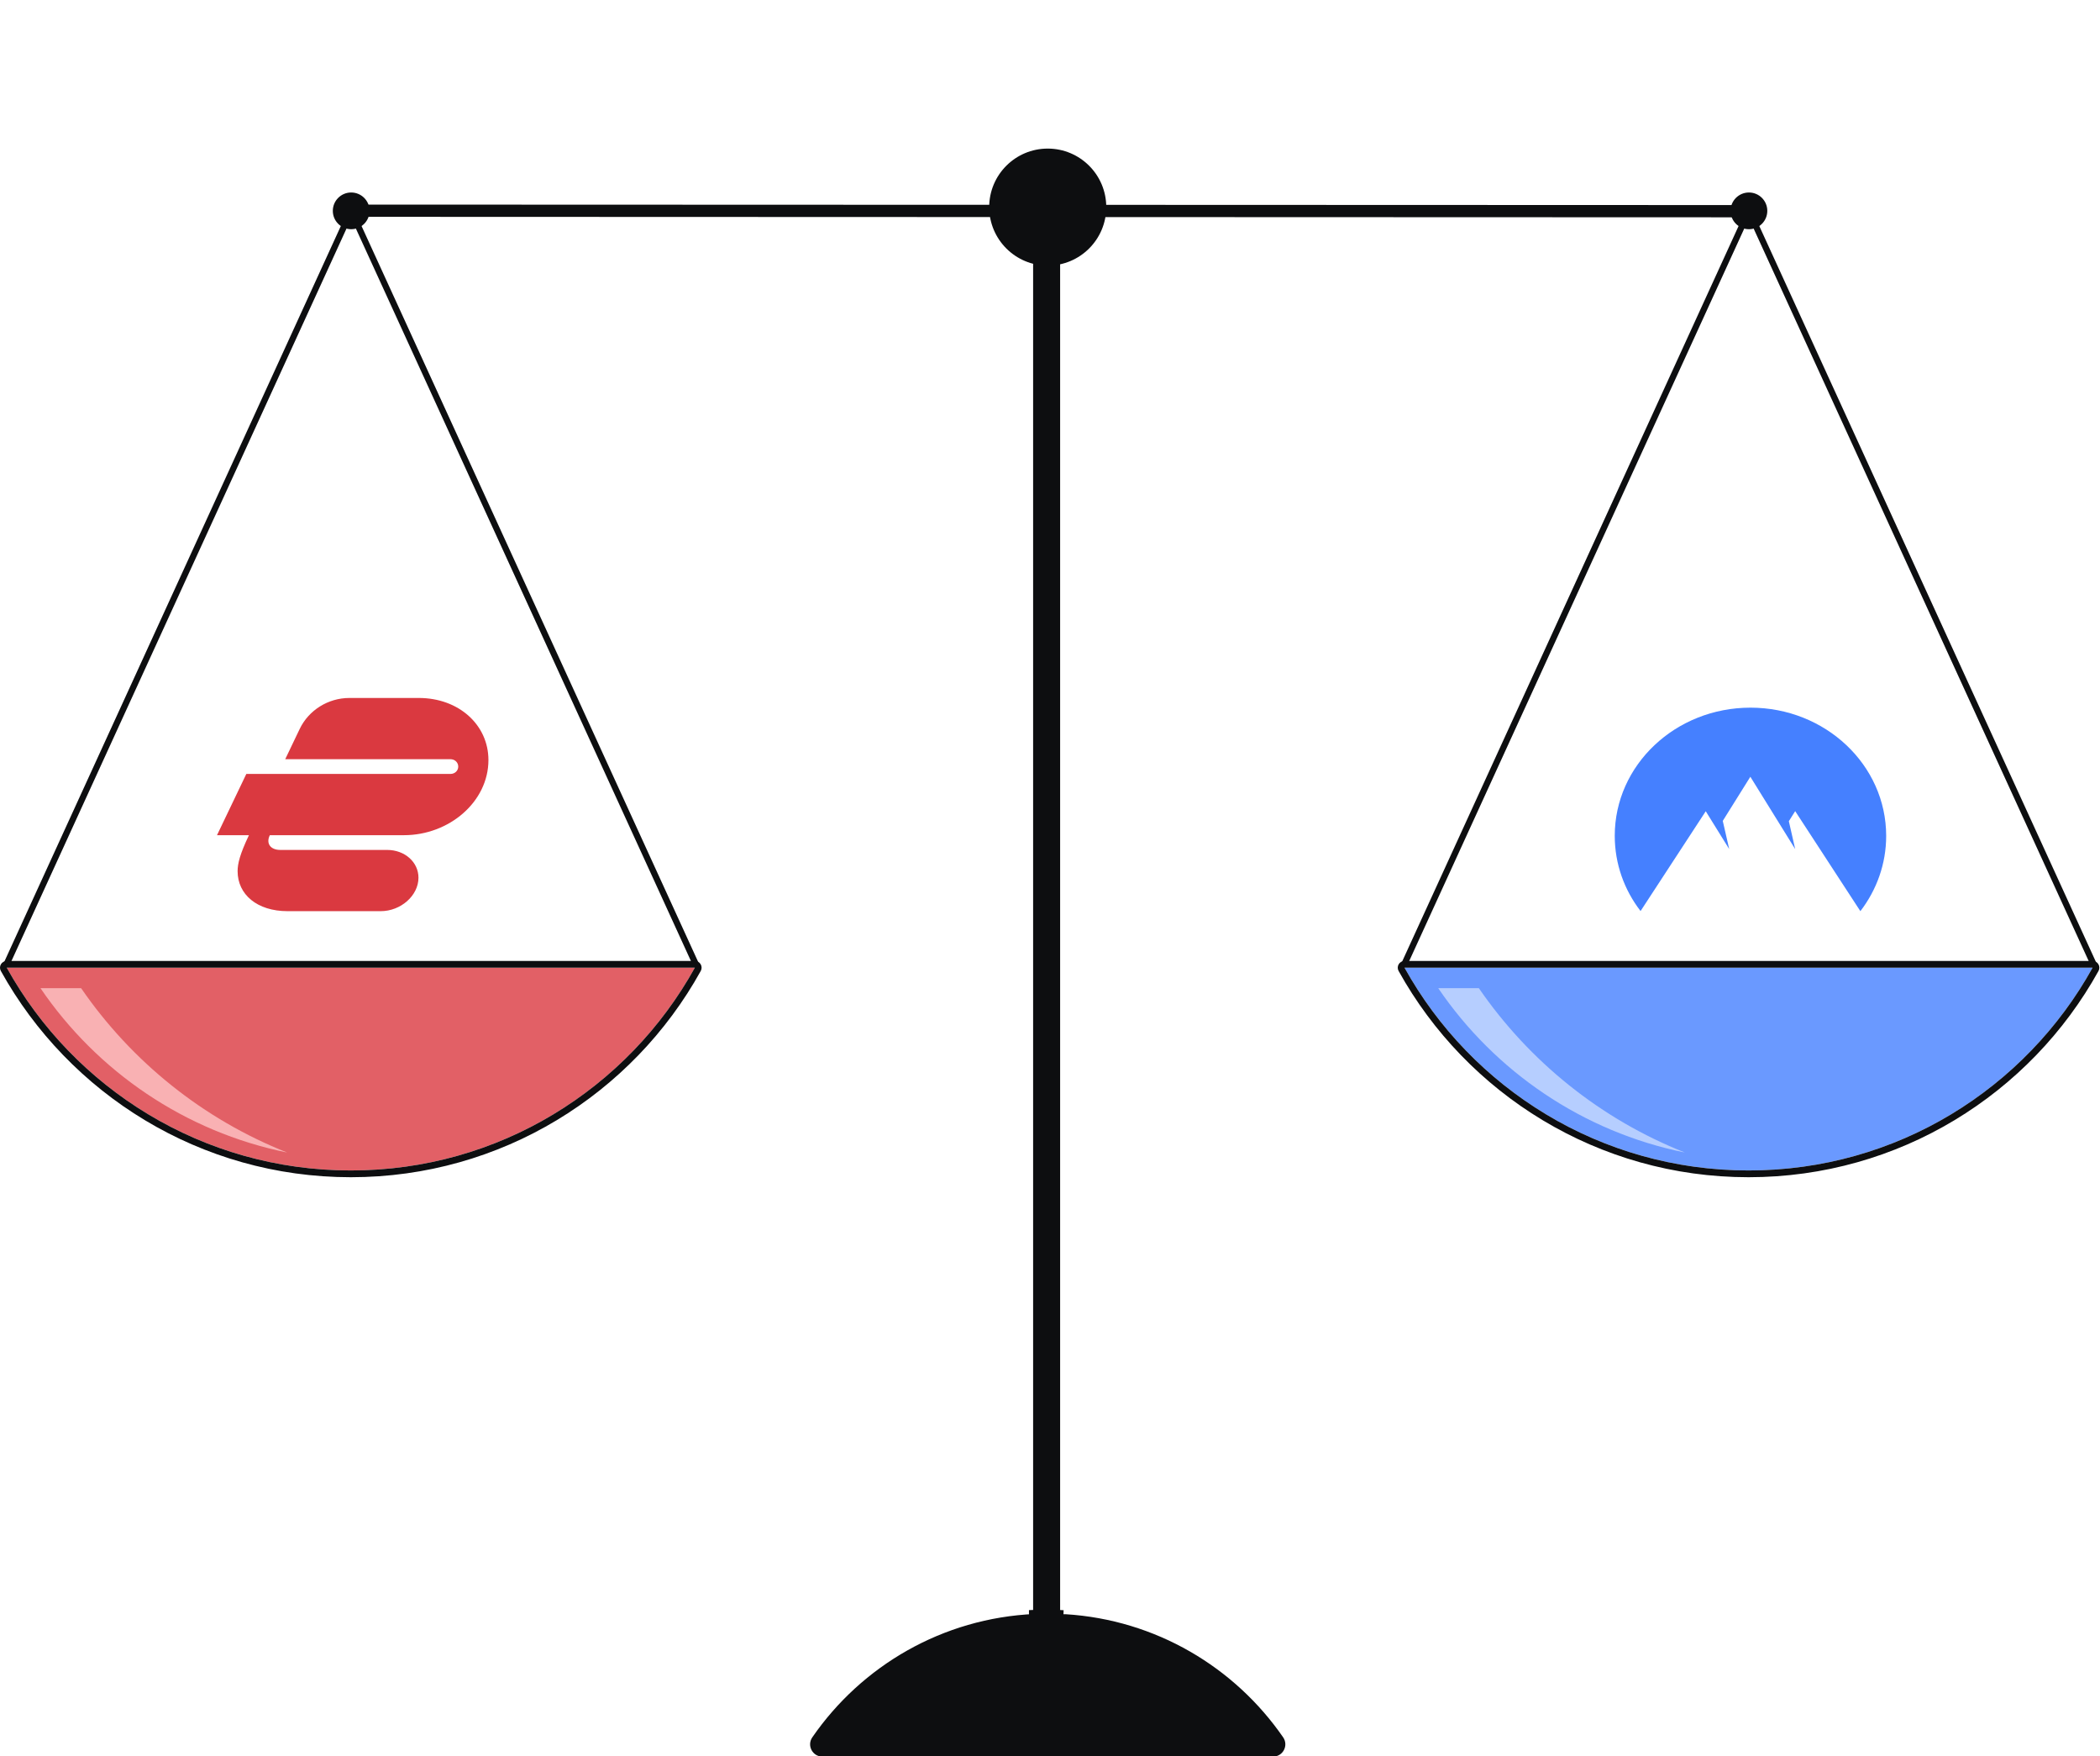 <svg width="311" height="260" viewBox="0 0 311 260" fill="none" xmlns="http://www.w3.org/2000/svg">
<g clip-path="url(#clip0_242_15799)">
<path d="M188.53 260.082H121.788C120.319 260.082 119.466 258.432 120.301 257.227C127.59 246.66 139.577 239.573 153.25 238.966V239.002H157.784C171.158 239.818 182.854 246.841 190.026 257.227C190.86 258.432 190.008 260.082 188.539 260.082H188.53Z" fill="#0D0E10"/>
<path d="M157.478 239.002H152.98V238.966C153.615 238.939 154.25 238.921 154.894 238.921C155.764 238.921 156.625 238.948 157.478 239.002Z" stroke="#0D0E10" stroke-width="1.19" stroke-miterlimit="10"/>
<path d="M157 31H153V239H157V31Z" fill="#0D0E10"/>
<path d="M52 30.291L52 32.103L258.732 32.176L258.732 30.363L52 30.291Z" fill="#0D0E10"/>
<path d="M155.164 39.328C159.951 39.328 163.832 35.449 163.832 30.664C163.832 25.879 159.951 22 155.164 22C150.377 22 146.496 25.879 146.496 30.664C146.496 35.449 150.377 39.328 155.164 39.328Z" fill="#0D0E10"/>
<path d="M259.009 33.938C260.511 33.938 261.729 32.721 261.729 31.219C261.729 29.718 260.511 28.5 259.009 28.5C257.507 28.5 256.289 29.718 256.289 31.219C256.289 32.721 257.507 33.938 259.009 33.938Z" fill="#0D0E10"/>
<path opacity="0.8" d="M309.905 143.277C299.985 161.184 280.881 173.301 258.957 173.301C237.033 173.301 217.928 161.184 208 143.277H309.905Z" fill="#4580FF"/>
<path d="M310.342 143.519C310.428 143.364 310.425 143.176 310.335 143.023C310.246 142.87 310.082 142.777 309.905 142.777H208C207.823 142.777 207.659 142.871 207.569 143.023C207.479 143.176 207.477 143.364 207.563 143.519C217.576 161.579 236.844 173.801 258.957 173.801C281.07 173.801 300.338 161.579 310.342 143.519Z" stroke="#0D0E10" stroke-linejoin="round"/>
<path d="M208.008 142.688L259.01 31.219L310.012 142.688" stroke="#0D0E10" stroke-width="0.92" stroke-miterlimit="10"/>
<path d="M242.959 134.894C240.554 131.774 239.137 127.923 239.137 123.747C239.137 113.268 248.132 104.777 259.235 104.777C270.339 104.777 279.334 113.268 279.334 123.763C279.334 127.924 277.917 131.774 275.512 134.909L265.858 120.099L264.919 121.589L265.858 125.719L259.219 115.007L255.133 121.543L256.089 125.719L252.613 120.115L242.959 134.894Z" fill="#4580FF"/>
<path opacity="0.8" fill-rule="evenodd" clip-rule="evenodd" d="M212.996 146.313C221.387 158.64 234.388 167.575 249.522 170.643C237.086 165.721 226.483 157.178 219.013 146.313H212.996Z" fill="#C9DAFF"/>
<path d="M52.009 33.938C53.511 33.938 54.729 32.721 54.729 31.219C54.729 29.718 53.511 28.5 52.009 28.5C50.507 28.5 49.289 29.718 49.289 31.219C49.289 32.721 50.507 33.938 52.009 33.938Z" fill="#0D0E10"/>
<path opacity="0.8" d="M102.905 143.277C92.985 161.184 73.881 173.301 51.957 173.301C30.033 173.301 10.928 161.184 1 143.277H102.905Z" fill="#DA3940"/>
<path d="M103.342 143.519C103.428 143.364 103.425 143.176 103.335 143.023C103.246 142.87 103.082 142.777 102.905 142.777H1C0.823 142.777 0.659 142.871 0.569 143.023C0.479 143.176 0.477 143.364 0.563 143.519C10.576 161.579 29.844 173.801 51.957 173.801C74.07 173.801 93.338 161.579 103.342 143.519Z" stroke="#0D0E10" stroke-linejoin="round"/>
<path d="M1.008 142.688L52.01 31.219L103.012 142.688" stroke="#0D0E10" stroke-width="0.92" stroke-miterlimit="10"/>
<path fill-rule="evenodd" clip-rule="evenodd" d="M42.584 134.909C38.069 134.909 35.189 132.433 35.189 128.99C35.189 127.856 35.533 126.472 36.866 123.659H32.137L36.479 114.591H66.702C67.39 114.591 67.863 114.088 67.863 113.501C67.863 112.912 67.39 112.408 66.702 112.408H42.24L44.39 107.917C45.722 105.147 48.603 103.342 51.741 103.342H62.016C67.949 103.342 72.334 107.329 72.334 112.534C72.334 118.706 66.53 123.659 59.824 123.659H39.962C39.359 124.876 40.047 125.842 41.509 125.842H57.33C59.952 125.842 61.973 127.647 61.973 129.956C61.973 132.6 59.351 134.909 56.384 134.909H42.584Z" fill="#DA3940"/>
<path opacity="0.8" fill-rule="evenodd" clip-rule="evenodd" d="M5.996 146.313C14.387 158.64 27.388 167.575 42.522 170.643C30.086 165.721 19.483 157.178 12.013 146.313H5.996Z" fill="#FFC5C7"/>
</g>
<defs>
<clipPath id="clip0_242_15799">
<rect width="311" height="290" fill="white" transform="translate(0 -30)"/>
</clipPath>
</defs>
</svg>
